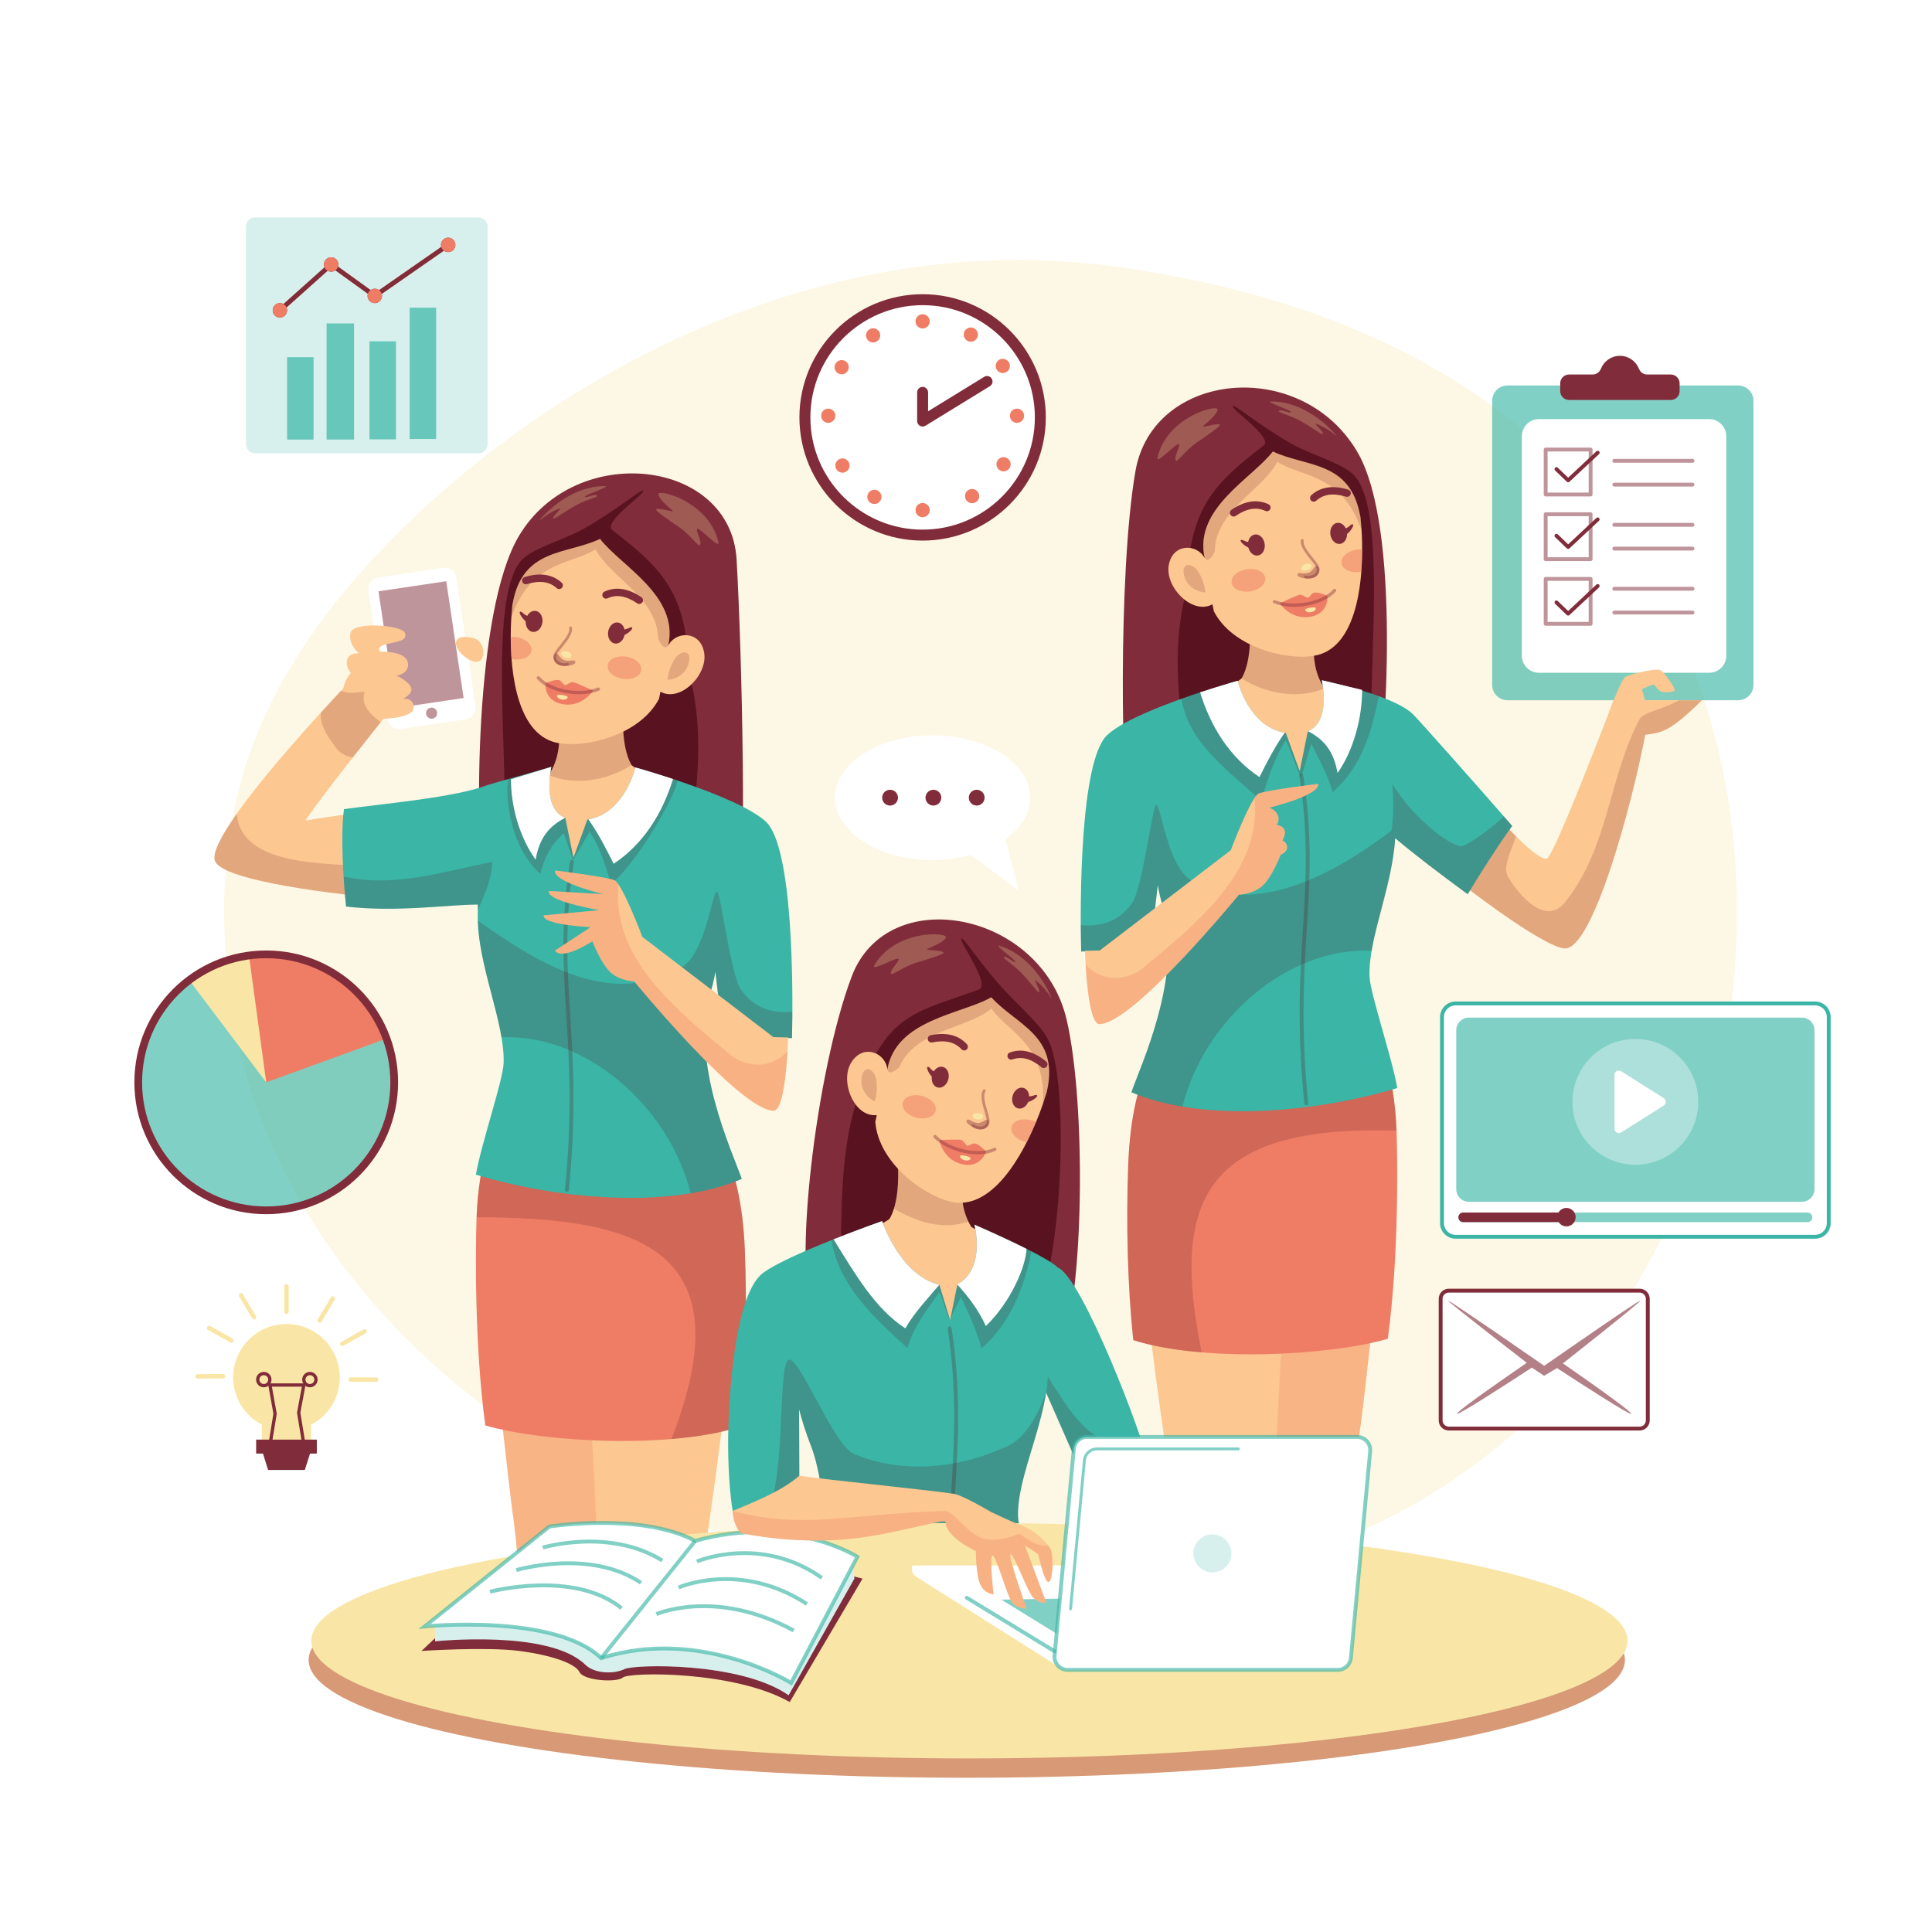 <?xml version="1.0" encoding="utf-8"?>
<!-- Generator: Adobe Illustrator 27.5.0, SVG Export Plug-In . SVG Version: 6.00 Build 0)  -->
<svg version="1.1" xmlns="http://www.w3.org/2000/svg" xmlns:xlink="http://www.w3.org/1999/xlink" x="0px" y="0px"
	 viewBox="0 0 500 500" style="enable-background:new 0 0 500 500;" xml:space="preserve">
<g id="BACKGROUND">
	<rect x="0" y="0" style="fill:#FFFFFF;" width="500" height="500"/>
</g>
<g id="OBJECTS">
	<g style="opacity:0.3;">
		<path style="fill:#F9E6A7;" d="M289.387,69.098c-77.935-10.924-147.371,29.605-187.082,69.523
			c-41.467,41.683-50.36,80.363-40.812,131.2c22.279,97.764,144.815,160.334,257.803,136.87s151.844-148.453,119-233.118
			C416.141,116.462,367.323,80.022,289.387,69.098z"/>
	</g>
	<g>
		<circle style="fill:#FFFFFF;" cx="238.773" cy="108.023" r="30.465"/>
		<g>
			<path style="fill:#812C3A;" d="M238.773,139.905c-17.58,0-31.883-14.302-31.883-31.882c0-17.58,14.302-31.883,31.883-31.883
				c17.58,0,31.882,14.302,31.882,31.883C270.655,125.603,256.352,139.905,238.773,139.905z M238.773,78.975
				c-16.017,0-29.048,13.031-29.048,29.048s13.031,29.048,29.048,29.048s29.048-13.031,29.048-29.048S254.79,78.975,238.773,78.975z
				"/>
		</g>
		<circle style="fill:#EF7D65;" cx="238.773" cy="83.168" r="1.841"/>
		<circle style="fill:#EF7D65;" cx="238.773" cy="132.017" r="1.841"/>
		<circle style="fill:#EF7D65;" cx="263.197" cy="107.593" r="1.841"/>
		<circle style="fill:#EF7D65;" cx="214.348" cy="107.593" r="1.841"/>
		<circle style="fill:#EF7D65;" cx="259.517" cy="94.7" r="1.841"/>
		<circle style="fill:#EF7D65;" cx="218.028" cy="120.486" r="1.841"/>
		<circle style="fill:#EF7D65;" cx="251.248" cy="86.595" r="1.841"/>
		<circle style="fill:#EF7D65;" cx="226.297" cy="128.591" r="1.841"/>
		<circle style="fill:#EF7D65;" cx="251.58" cy="128.39" r="1.841"/>
		<circle style="fill:#EF7D65;" cx="225.965" cy="86.796" r="1.841"/>
		<circle style="fill:#EF7D65;" cx="259.719" cy="120.154" r="1.841"/>
		<circle style="fill:#EF7D65;" cx="217.826" cy="95.031" r="1.841"/>
		<g>
			<path style="fill:#812C3A;" d="M238.773,110.385c-0.238,0-0.477-0.06-0.692-0.181c-0.448-0.25-0.725-0.723-0.725-1.236v-7.43
				c0-0.782,0.634-1.417,1.417-1.417s1.417,0.635,1.417,1.417v4.897l14.519-8.911c0.667-0.41,1.54-0.201,1.949,0.467
				c0.41,0.667,0.201,1.539-0.466,1.949l-16.677,10.236C239.287,110.315,239.03,110.385,238.773,110.385z"/>
		</g>
	</g>
	<g>
		<path style="fill:#FFFFFF;stroke:#812C3A;stroke-miterlimit:10;" d="M424.336,369.713h-49.389c-1.165,0-2.109-0.944-2.109-2.109
			v-31.476c0-1.165,0.944-2.109,2.109-2.109h49.389c1.165,0,2.109,0.944,2.109,2.109v31.476
			C426.444,368.769,425.5,369.713,424.336,369.713z"/>
		<path style="opacity:0.6;fill:#812C3A;" d="M424.499,336.616c-0.229-0.297-24.858,16.852-24.858,16.852
			s-24.68-17.103-24.858-16.852c-0.178,0.251,20.34,16.079,20.34,16.079s-18.397,12.596-18.024,13.172
			c0.285,0.439,13.217-7.929,19.345-11.93l3.158,2.119l3.346-1.996c6.183,4.037,18.804,12.201,19.158,11.807
			c0.469-0.523-17.624-13.023-17.624-13.023S424.728,336.912,424.499,336.616z"/>
	</g>
	<g>
		<path style="fill:#F9E6A7;" d="M87.954,356.462c0-7.628-6.184-13.812-13.812-13.812c-7.628,0-13.812,6.184-13.812,13.812
			c0,5.326,3.02,9.941,7.436,12.245v5.53h12.752v-5.53C84.934,366.403,87.954,361.789,87.954,356.462z"/>
		<polygon style="fill:#812C3A;" points="81.994,372.577 66.289,372.577 66.289,376.186 68.055,376.186 69.393,380.429 
			78.89,380.429 80.228,376.186 81.994,376.186 		"/>
		<g>
			<g>
				<polygon style="fill:#812C3A;" points="70.278,374.083 69.436,373.945 70.757,365.873 69.346,358.017 79.146,358.017 
					77.732,365.609 79.053,373.678 78.211,373.816 76.866,365.6 78.118,358.87 70.367,358.87 71.623,365.867 				"/>
			</g>
			<g>
				<path style="fill:#812C3A;" d="M68.27,359.037c-1.1,0-1.996-0.896-1.996-1.997c0-1.101,0.895-1.997,1.996-1.997
					c1.101,0,1.997,0.896,1.997,1.997C70.266,358.141,69.371,359.037,68.27,359.037z M68.27,355.898
					c-0.63,0-1.143,0.513-1.143,1.143c0,0.63,0.513,1.143,1.143,1.143c0.631,0,1.144-0.513,1.144-1.143
					C69.413,356.41,68.9,355.898,68.27,355.898z"/>
			</g>
			<g>
				<path style="fill:#812C3A;" d="M80.202,359.037c-1.101,0-1.997-0.896-1.997-1.997c0-1.101,0.895-1.997,1.997-1.997
					s1.997,0.896,1.997,1.997C82.199,358.141,81.303,359.037,80.202,359.037z M80.202,355.898c-0.631,0-1.144,0.513-1.144,1.143
					c0,0.63,0.513,1.143,1.144,1.143s1.144-0.513,1.144-1.143C81.346,356.41,80.833,355.898,80.202,355.898z"/>
			</g>
		</g>
		<g>
			<path style="fill:#F9E6A7;" d="M74.141,340.076c-0.318,0-0.576-0.258-0.576-0.576v-6.605c0-0.318,0.258-0.576,0.576-0.576
				s0.576,0.258,0.576,0.576v6.605C74.717,339.819,74.459,340.076,74.141,340.076z"/>
		</g>
		<g>
			<path style="fill:#F9E6A7;" d="M82.736,342.321c-0.1,0-0.202-0.026-0.294-0.081c-0.273-0.163-0.362-0.517-0.199-0.789
				l3.385-5.671c0.163-0.273,0.516-0.365,0.789-0.199c0.273,0.163,0.362,0.517,0.199,0.789l-3.385,5.671
				C83.123,342.22,82.932,342.321,82.736,342.321z"/>
		</g>
		<g>
			<path style="fill:#F9E6A7;" d="M88.581,348.355c-0.202,0-0.398-0.106-0.504-0.295c-0.155-0.277-0.055-0.628,0.222-0.783
				l5.764-3.223c0.278-0.157,0.628-0.056,0.784,0.222c0.155,0.277,0.055,0.628-0.222,0.783l-5.764,3.223
				C88.772,348.331,88.676,348.355,88.581,348.355z"/>
		</g>
		<g>
			<path style="fill:#F9E6A7;" d="M97.356,357.636c-0.001,0-0.002,0-0.003,0l-6.604-0.036c-0.318-0.002-0.574-0.261-0.572-0.579
				c0.002-0.317,0.259-0.572,0.576-0.572c0.001,0,0.002,0,0.003,0l6.604,0.036c0.318,0.002,0.574,0.261,0.572,0.579
				C97.93,357.38,97.673,357.636,97.356,357.636z"/>
		</g>
		<g>
			<path style="fill:#F9E6A7;" d="M65.743,341.461c-0.196,0-0.387-0.1-0.495-0.281l-3.385-5.671
				c-0.163-0.273-0.074-0.626,0.199-0.789c0.272-0.163,0.626-0.073,0.789,0.199l3.385,5.671c0.163,0.273,0.074,0.626-0.199,0.789
				C65.945,341.435,65.843,341.461,65.743,341.461z"/>
		</g>
		<g>
			<path style="fill:#F9E6A7;" d="M59.898,347.495c-0.095,0-0.191-0.023-0.28-0.073l-5.764-3.222
				c-0.277-0.155-0.377-0.506-0.222-0.783c0.156-0.277,0.506-0.378,0.784-0.222l5.764,3.222c0.277,0.155,0.377,0.506,0.222,0.783
				C60.296,347.389,60.1,347.495,59.898,347.495z"/>
		</g>
		<g>
			<path style="fill:#F9E6A7;" d="M51.124,356.777c-0.317,0-0.574-0.256-0.576-0.572c-0.002-0.318,0.255-0.577,0.572-0.579
				l6.604-0.036c0.002,0,0.003,0,0.003,0c0.317,0,0.574,0.256,0.576,0.572c0.002,0.318-0.255,0.577-0.572,0.579l-6.604,0.036
				C51.125,356.777,51.124,356.777,51.124,356.777z"/>
		</g>
	</g>
	<g>
		<path style="fill:#FFFFFF;stroke:#3AB5A6;stroke-miterlimit:10;" d="M469.745,320.07H376.72c-1.95,0-3.531-1.581-3.531-3.531
			v-53.317c0-1.95,1.581-3.531,3.531-3.531h93.025c1.95,0,3.531,1.581,3.531,3.531v53.317
			C473.276,318.489,471.696,320.07,469.745,320.07z"/>
		<path style="opacity:0.64;fill:#3AB5A6;" d="M466.319,311.02h-86.173c-1.806,0-3.271-1.464-3.271-3.271v-41.119
			c0-1.806,1.464-3.271,3.271-3.271h86.173c1.806,0,3.271,1.464,3.271,3.271v41.119C469.59,309.556,468.126,311.02,466.319,311.02z"
			/>
		<g>
			<path style="opacity:0.64;fill:#3AB5A6;" d="M467.787,316.286h-89.109c-0.685,0-1.241-0.555-1.241-1.241s0.555-1.241,1.241-1.241
				h89.109c0.685,0,1.241,0.555,1.241,1.241S468.473,316.286,467.787,316.286z"/>
		</g>
		<g>
			<path style="fill:#812C3A;" d="M378.678,313.805c-0.685,0-1.241,0.555-1.241,1.241s0.555,1.241,1.241,1.241h26.524
				c-0.127-0.838-0.219-1.671-0.234-2.481H378.678z"/>
		</g>
		<circle style="opacity:0.35;fill:#FFFFFF;" cx="423.233" cy="285.154" r="16.275"/>
		<path style="fill:#FFFFFF;" d="M417.826,278.197v13.916c0,0.891,0.983,1.433,1.736,0.956l11.008-6.958
			c0.703-0.444,0.703-1.469,0-1.913l-11.008-6.958C418.808,276.764,417.826,277.305,417.826,278.197z"/>
		<circle style="fill:#812C3A;" cx="405.388" cy="315.001" r="2.39"/>
	</g>
	<g>
		<path style="fill:#FFFFFF;" d="M260.196,217.167c3.967-2.85,6.381-6.603,6.381-10.717c0-8.909-11.296-16.13-25.231-16.13
			s-25.231,7.222-25.231,16.13s11.296,16.13,25.231,16.13c3.537,0,6.902-0.467,9.958-1.307c5.241,3.765,12.397,9.359,12.397,9.359
			L260.196,217.167z"/>
		<g>
			<circle style="fill:#812C3A;" cx="230.348" cy="206.434" r="2.046"/>
		</g>
		<g>
			<circle style="fill:#812C3A;" cx="241.56" cy="206.434" r="2.046"/>
		</g>
		<g>
			<circle style="fill:#812C3A;" cx="252.772" cy="206.434" r="2.046"/>
		</g>
	</g>
	<g>
		<g>
			<path style="opacity:0.2;fill:#3AB5A6;" d="M123.857,117.308H65.985c-1.281,0-2.32-1.039-2.32-2.32V58.603
				c0-1.281,1.039-2.32,2.32-2.32h57.872c1.281,0,2.32,1.039,2.32,2.32v56.384C126.177,116.269,125.138,117.308,123.857,117.308z"/>
			<rect x="74.296" y="92.435" style="opacity:0.7;fill:#3AB5A6;" width="6.857" height="21.32"/>
			<rect x="95.617" y="88.328" style="opacity:0.7;fill:#3AB5A6;" width="6.857" height="25.378"/>
			<rect x="106.014" y="79.627" style="opacity:0.7;fill:#3AB5A6;" width="6.857" height="33.988"/>
			<rect x="84.52" y="83.707" style="opacity:0.7;fill:#3AB5A6;" width="7.107" height="30.048"/>
			<g>
				<g>
					<polygon style="fill:#F9E6A7;" points="72.848,80.765 72.032,79.853 85.664,67.665 97.001,75.834 115.636,62.875 
						116.334,63.88 96.988,77.333 85.747,69.233 					"/>
				</g>
				<circle style="fill:#812C3A;" cx="72.44" cy="80.309" r="1.866"/>
				<circle style="fill:#812C3A;" cx="85.705" cy="68.449" r="1.866"/>
				<circle style="fill:#812C3A;" cx="96.995" cy="76.583" r="1.866"/>
				<circle style="fill:#812C3A;" cx="115.985" cy="63.377" r="1.866"/>
			</g>
		</g>
		<g>
			<g>
				<polygon style="fill:#812C3A;" points="72.848,80.765 72.032,79.853 85.664,67.665 97.001,75.834 115.636,62.875 116.334,63.88 
					96.988,77.333 85.747,69.233 				"/>
			</g>
			<circle style="fill:#EF7D65;" cx="72.44" cy="80.309" r="1.866"/>
			<circle style="fill:#EF7D65;" cx="85.705" cy="68.449" r="1.866"/>
			<circle style="fill:#EF7D65;" cx="96.995" cy="76.583" r="1.866"/>
			<circle style="fill:#EF7D65;" cx="115.985" cy="63.377" r="1.866"/>
		</g>
	</g>
	<g>
		<circle style="opacity:0.64;fill:#3AB5A6;" cx="68.899" cy="280.108" r="33.125"/>
		<path style="fill:#F9E6A7;" d="M75.313,247.609c-2.076-0.407-4.219-0.626-6.414-0.626c-7.484,0-14.386,2.484-19.932,6.669
			l19.932,26.456L75.313,247.609z"/>
		<path style="fill:#EF7D65;" d="M100.032,268.772c-4.63-12.711-16.821-21.789-31.133-21.789c-1.517,0-3.007,0.111-4.47,0.309
			l4.47,32.817L100.032,268.772z"/>
		<circle style="fill:none;stroke:#812C3A;stroke-width:2;stroke-miterlimit:10;" cx="68.899" cy="280.108" r="33.125"/>
	</g>
	<g>
		<g>
			<path style="opacity:0.64;fill:#3AB5A6;" d="M449.837,181.223h-59.706c-2.189,0-3.963-1.774-3.963-3.963v-73.531
				c0-2.189,1.774-3.963,3.963-3.963h59.706c2.189,0,3.963,1.774,3.963,3.963v73.531C453.8,179.449,452.026,181.223,449.837,181.223
				z"/>
			<path style="fill:#FFFFFF;" d="M442.339,174.111h-44.067c-2.44,0-4.418-1.978-4.418-4.418v-56.802
				c0-2.44,1.978-4.418,4.418-4.418h44.067c2.44,0,4.418,1.978,4.418,4.418v56.802C446.757,172.134,444.779,174.111,442.339,174.111
				z"/>
			<path style="fill:#812C3A;" d="M426.289,96.925c-0.952,0-1.78-0.6-2.132-1.485c-0.78-1.963-2.682-3.353-4.924-3.353
				s-4.144,1.39-4.924,3.353c-0.351,0.884-1.18,1.485-2.132,1.485h-6.111c-1.261,0-2.283,1.022-2.283,2.283v2.02
				c0,1.261,1.022,2.283,2.283,2.283H432.4c1.261,0,2.283-1.022,2.283-2.283v-2.02c0-1.261-1.022-2.283-2.283-2.283H426.289z"/>
			
				<rect x="400.018" y="116.342" style="opacity:0.5;fill:none;stroke:#812C3A;stroke-linecap:round;stroke-linejoin:round;stroke-miterlimit:10;" width="11.631" height="11.631"/>
			
				<rect x="400.018" y="133.081" style="opacity:0.5;fill:none;stroke:#812C3A;stroke-linecap:round;stroke-linejoin:round;stroke-miterlimit:10;" width="11.631" height="11.631"/>
			
				<rect x="400.018" y="149.82" style="opacity:0.5;fill:none;stroke:#812C3A;stroke-linecap:round;stroke-linejoin:round;stroke-miterlimit:10;" width="11.631" height="11.631"/>
			<g>
				
					<line style="opacity:0.5;fill:none;stroke:#812C3A;stroke-linecap:round;stroke-linejoin:round;stroke-miterlimit:10;" x1="417.779" y1="119.264" x2="438.02" y2="119.264"/>
				
					<line style="opacity:0.5;fill:none;stroke:#812C3A;stroke-linecap:round;stroke-linejoin:round;stroke-miterlimit:10;" x1="417.779" y1="125.424" x2="438.02" y2="125.424"/>
			</g>
			<g>
				
					<line style="opacity:0.5;fill:none;stroke:#812C3A;stroke-linecap:round;stroke-linejoin:round;stroke-miterlimit:10;" x1="417.779" y1="135.816" x2="438.02" y2="135.816"/>
				
					<line style="opacity:0.5;fill:none;stroke:#812C3A;stroke-linecap:round;stroke-linejoin:round;stroke-miterlimit:10;" x1="417.779" y1="141.976" x2="438.02" y2="141.976"/>
			</g>
			<g>
				
					<line style="opacity:0.5;fill:none;stroke:#812C3A;stroke-linecap:round;stroke-linejoin:round;stroke-miterlimit:10;" x1="417.779" y1="152.369" x2="438.02" y2="152.369"/>
				
					<line style="opacity:0.5;fill:none;stroke:#812C3A;stroke-linecap:round;stroke-linejoin:round;stroke-miterlimit:10;" x1="417.779" y1="158.529" x2="438.02" y2="158.529"/>
			</g>
			<g>
				<path style="fill:#812C3A;" d="M405.833,124.804c-0.124,0-0.249-0.046-0.344-0.138l-3.031-2.914
					c-0.198-0.19-0.203-0.504-0.014-0.702c0.19-0.197,0.503-0.204,0.702-0.014l2.691,2.588l7.311-6.832
					c0.201-0.187,0.514-0.177,0.701,0.024c0.188,0.2,0.177,0.515-0.023,0.702l-7.654,7.152
					C406.076,124.76,405.955,124.804,405.833,124.804z"/>
			</g>
			<g>
				<path style="fill:#812C3A;" d="M405.833,142.058c-0.124,0-0.249-0.046-0.344-0.138l-3.031-2.914
					c-0.198-0.19-0.203-0.504-0.014-0.702c0.19-0.199,0.503-0.205,0.702-0.014l2.691,2.588l7.311-6.831
					c0.201-0.187,0.514-0.177,0.701,0.023c0.188,0.201,0.177,0.514-0.023,0.701l-7.654,7.153
					C406.077,142.014,405.955,142.058,405.833,142.058z"/>
			</g>
			<g>
				<path style="fill:#812C3A;" d="M405.833,159.31c-0.124,0-0.248-0.046-0.344-0.138l-3.031-2.914
					c-0.198-0.19-0.203-0.504-0.014-0.702c0.19-0.198,0.503-0.205,0.702-0.014l2.691,2.587l7.311-6.831
					c0.201-0.187,0.514-0.178,0.701,0.023c0.188,0.201,0.177,0.514-0.023,0.701l-7.654,7.153
					C406.076,159.266,405.955,159.31,405.833,159.31z"/>
			</g>
		</g>
		<path style="fill:#FCC790;" d="M416.913,182.997c0,0,2.69-7.191,3.782-7.846c1.092-0.655,7.785-2.286,8.949-1.731
			c1.165,0.555,3.712,4.44,3.785,5.095s-2.475,0.801-3.421,0.509c-0.946-0.291-1.674-1.82-2.038-1.82s-2.875,0.946-3.002,1.237
			c-0.127,0.291,3.803,8.443-4.567,10.99C420.401,189.432,417.356,188.262,416.913,182.997z"/>
		<path style="fill:#FCC790;" d="M417.59,181.223c0,0-15.328,40.364-17.243,40.957c-1.776,0.55-7.852-4.899-15.171-13.758
			c-3.348,5.95-7.366,11.549-10.525,17.517c9.627,7.643,25.543,19.184,30.248,19.512c7.261,0.507,17.418-36.993,20.889-55.293
			c4.028-0.576,5.956-0.328,14.663-8.935H417.59z"/>
		<path style="opacity:0.2;fill:#812C3A;" d="M434.515,181.223c-3.695,2.245-8.899,2.947-10.155,4.832c-8,15-8,33-19,47
			c-5,7-12-1-15-6c-1.562-2.342,0.532-6.514,2.002-10.61c-2.149-2.17-4.586-4.876-7.186-8.022
			c-3.348,5.95-7.366,11.549-10.525,17.517c9.627,7.643,25.543,19.184,30.248,19.512c7.261,0.507,17.418-36.993,20.889-55.293
			c4.028-0.576,5.956-0.328,14.663-8.935H434.515z"/>
		<g>
			<g>
				<path style="fill:#812C3A;" d="M356.39,206.576c2.045-13.145,6.471-70.137-5.197-89.767
					c-14.616-24.589-52.863-20.748-57.34,5.119c-4.638,26.793-3.584,85.297-1.474,89.914
					C294.489,216.458,353.369,225.994,356.39,206.576z"/>
				<path style="fill:#591320;" d="M342.194,202.267c-14.022,5.453-25.616-1.231-35.729-10.125
					c-1.721-13.015-3.002-26.445,0.729-39.875c0.43-20.537,6.725-26.893,19.725-36.893c3-2-9.016-9.874-7.842-10.326
					c0.691-0.266,7.005,5.201,15.206,9.806c5.74,3.223,13.454,5.05,16.336,8.344c7.506,8.463,4.286,42.201,4.286,61.201
					c0.292,2.922,0.516,4.393,1.226,5.229C352.491,195.157,348.042,199.761,342.194,202.267z"/>
				<path style="opacity:0.25;fill:#F9E6A7;" d="M345.734,112.757c1.1,0.983-6.435-8.86-16.674-8.86
					c-2.121,0,5.455,2.346,5.039,2.762s-2.601-0.926-3.164-0.26c-0.278,0.329,2.346,0.865,5.142,2.296
					c2.866,1.466,5.915,3.822,6.21,3.653c0.583-0.333-2.533-2.997-1.68-2.679C342.561,110.396,344.394,111.56,345.734,112.757z"/>
				<path style="opacity:0.25;fill:#F9E6A7;" d="M315.109,106.09c0.549-1.74-13.097,1.637-15.549,12.327
					c-0.474,2.067,5.056-4.032,5.504-3.439s-1.443,3.393-0.693,4.245c0.37,0.421,2.562-2.831,5.473-4.789
					c2.984-2.007,5.986-4.108,5.845-4.468c-0.277-0.711-5.019,0.956-4.297,0.302C313.042,108.771,314.641,107.571,315.109,106.09z"
					/>
			</g>
			<path style="fill:#FCC790;" d="M349.774,390.825c1.105-11.263,1.952-19.514,2.184-20.816c0.803-4.507,7.325-63.175,7.684-78.889
				c0.359-15.714-3.198-23.991-3.198-23.991s-20.086,6.5-52.382,1.611c0,0-8.906,5.238-9.624,30.73
				c-0.718,25.492,8.376,82.669,8.376,82.669s-0.729,4.784-1.372,11.958C317.68,395.847,334.105,394.719,349.774,390.825z"/>
			<path style="opacity:0.25;fill:#EF7D65;" d="M351.958,370.009c0.747-4.192,6.443-55.253,7.522-75.003
				c-10.406,2.592-22.5,6.475-25.411,15.933c-2.105,28.013-3.444,54.722-4.557,83.336c6.842-0.647,13.62-1.8,20.262-3.451
				C350.879,379.562,351.726,371.311,351.958,370.009z"/>
			<path style="fill:#FCC790;" d="M340.995,160.912c0,0-3.006,9.594,1.406,16.64c0.572,0.913,5.285,1.897,5.646,2.927
				c3.144,8.971-5.618,21.474-12.247,21.344c-6.674-0.131-27.323-16.044-19.798-23.266c0.812-0.779,4.873-2.157,5.434-3.169
				c2.77-4.992,2.016-13.896,2.016-13.896L340.995,160.912z"/>
			<path style="opacity:0.2;fill:#812C3A;" d="M342.402,177.552c-4.413-7.046-1.406-16.64-1.406-16.64l-17.543,0.579
				c0,0,0.754,8.904-2.016,13.896c-0.033,0.059-0.08,0.12-0.136,0.182c6.588,4.143,14.855,5.443,21.756,2.477
				C342.741,177.879,342.503,177.714,342.402,177.552z"/>
			<path style="fill:#EF7D65;" d="M359.165,346.483c2.839-20.971,2.536-45.447,2.275-53.601
				c-0.514-16.028-5.323-26.117-5.323-26.117s-22.211,6.5-54.507,1.611c0,0-8.637,7.372-9.624,32.855
				c-0.571,14.739-0.201,31.695,1.312,45.596C310.848,352.472,343.446,351.004,359.165,346.483z"/>
			<path style="opacity:0.2;fill:#591320;" d="M361.429,292.613c-0.559-15.87-5.312-25.848-5.312-25.848s-22.211,6.5-54.507,1.611
				c0,0-8.637,7.372-9.624,32.855c-0.571,14.739-0.201,31.695,1.312,45.596c4.942,1.589,11.077,2.615,17.692,3.167
				C303.124,311.284,310.976,291.013,361.429,292.613z"/>
			<g>
				<path style="fill:#3AB5A6;" d="M379.838,231.424c3.15-5.217,7.937-12.792,11.53-17.671
					c-9.934-11.423-23.88-27.063-25.596-28.816c-4.958-5.063-23.695-8.898-23.695-8.898s2.508,10.85-3.609,13.206l-2.104,10.316
					l-3.607-9.873c-9.672-1.464-12.441-13.502-12.441-13.502s-26.62,7.401-33.748,14.024s-7.087,43.932-6.765,56.033l17.908-0.467
					l1.914-16.722c0.305,1.755,0.726,3.601,1.304,5.544c5.29,17.781-5.673,41.025-8.13,48.073
					c19.155,8.178,48.697,4.986,68.805-1.095c-1.265-7.648-7.008-24.374-7.167-28.852c-0.352-9.953,5.955-23.556,6.626-35.803
					C365.585,220.763,372.641,226.166,379.838,231.424z"/>
				<path style="opacity:0.2;fill:#591320;" d="M391.367,213.754c-0.693-0.797-1.405-1.617-2.129-2.45
					c-3.343,3.101-9.032,7.282-10.946,7.697c-1.915,0.415-11.919-6.121-17.944-16.138c0.429,4.887,0.256,8.977-0.227,12.133
					c-15.082,11.369-35.483,22.519-51.824,12.863c-6.216-3.705-7.813-19.566-9.113-19.566c-0.854,0-3.514,21.759-6.251,25.524
					c-2.737,3.765-6.877,6.281-13.233,5.581c0.013,2.71,0.054,5.059,0.101,6.848l17.908-0.467l1.914-16.722
					c0.305,1.755,0.726,3.601,1.304,5.544c5.29,17.781-5.673,41.025-8.13,48.073c2.594,1.325,10.008,3.297,13.216,3.718
					c5.642-22.583,27.211-41.373,48.973-40.364c1.247-7.412,5.287-17.853,6.113-29.074c4.527,3.839,11.564,9.227,18.74,14.47
					C382.988,226.208,387.775,218.633,391.367,213.754z"/>
				<g style="opacity:0.25;">
					<path style="fill:#591320;" d="M338.061,286.042c0.016,0,0.032-0.001,0.048-0.002c0.275-0.025,0.476-0.257,0.45-0.519
						c-1.964-19.479-1.11-33.138-0.356-45.19c0.776-12.407,1.509-24.126-0.957-39.804c-0.041-0.259-0.293-0.434-0.569-0.4
						c-0.273,0.039-0.461,0.281-0.42,0.541c2.45,15.58,1.721,27.25,0.948,39.607c-0.756,12.086-1.612,25.784,0.359,45.337
						C337.589,285.858,337.806,286.042,338.061,286.042z"/>
				</g>
				<path style="opacity:0.2;fill:#591320;" d="M344.875,205.012c-1-4-3.512-8.524-5.512-12.524c-0.45,1.465-1.65,5.632-2.65,8.632
					c-1.021-1.602-3.09-8.169-3.972-9.555c-2.401,3.659-4.679,9.648-6.322,15.65c-8.813-8.012-18.784-14.859-20.653-26.466
					c7.131-2.499,14.549-4.561,14.549-4.561s2.604,12.161,12.445,13.506l3.604,9.869l2.104-10.316
					c7.314-1.938,3.609-13.206,3.609-13.206s8.369,1.673,14.74,4.116C354.923,189.605,352.352,198.469,344.875,205.012z"/>
			</g>
			<path style="fill:#FFFFFF;" d="M325.951,201.12c1.914-3.828,3.835-7.655,6.525-11.483c-9.442-1.654-12.161-13.449-12.161-13.449
				s-4.211,1.172-9.726,2.997C313.336,188.135,318.27,195.999,325.951,201.12z"/>
			<path style="fill:#FFFFFF;" d="M346.142,200.057c4.167-5.834,6.383-14.356,6.383-21.513l-10.449-2.503
				c0,0,2.497,10.81-3.578,13.193C342.666,191.354,345.214,194.49,346.142,200.057z"/>
			<path style="fill:#FCC790;" d="M284.591,245.995l33.925-25.956c0,0,5.189-13.746,7.21-14.65
				c2.021-0.904,15.399-2.527,15.399-2.527c0.55,2.988-12.628,6.154-12.628,6.154s3.642,1.346,1.958,4.488
				c0,0,3.497,0.306,1.441,4.014c1.137,0.383,2.163,2.627-0.436,3.651c0,0-2.318,6.037-4.858,8.186
				c-2.54,2.149-5.957,2.173-5.957,2.173s-27.259,33.302-36.05,33.516c-3.348,0.081-3.786-18.987-3.786-18.987L284.591,245.995z"/>
			<path style="opacity:0.3;fill:#EF7D65;" d="M330.455,213.503c1.538-3.372-1.958-4.488-1.958-4.488s13.177-3.166,12.628-6.154
				c0,0-13.378,1.622-15.399,2.527c-0.294,0.131-0.656,0.54-1.058,1.132c2.025,18.884-14.84,32.443-29.495,44.511
				c-5.014,3.342-10.717,2.484-14.209-1.386c0.313,5.519,1.213,15.456,3.632,15.398c8.79-0.214,36.05-33.516,36.05-33.516
				s3.417-0.024,5.957-2.173c2.54-2.149,4.858-8.186,4.858-8.186c3.327-1.846,0.436-3.651,0.436-3.651
				S334.043,214.098,330.455,213.503z"/>
			<g>
				<g>
					<g>
						<path style="fill:#FCC790;" d="M314.138,158.195c-0.18-0.937-0.309-1.565-0.359-1.807
							c-5.079,2.865-12.294-4.319-11.311-10.092c0.983-5.773,7.352-5.646,9.304-1.835c-2.898-12.901,12.267-20.606,17.64-27.611
							c8.714,4.122,19.985,2.319,22.602,16.669c0.017,0.095,0.038,0.173,0.063,0.238c0.206,2.004,0.363,4.126,0.419,6.225
							c0.334,12.604-2.05,27.928-12.311,29.709C332.744,170.982,318.917,167.489,314.138,158.195z"/>
						<path style="opacity:0.2;fill:#812C3A;" d="M330.568,119.515c-3.605,7.161-16.057,12.612-16.181,23.128
							c-1.688,3.939-2.838,1.382-2.615,1.817c-2.898-12.901,12.267-20.606,17.64-27.611c8.714,4.122,19.985,2.319,22.602,16.669
							c0.017,0.095,0.038,0.173,0.063,0.238c0.113,1.103,0.206,2.242,0.281,3.393C347.158,122.333,336.69,123.538,330.568,119.515z"
							/>
					</g>
					<path style="opacity:0.2;fill:#812C3A;" d="M309.976,147.742c-1.301-1.819-3.573-2.25-3.69-0.038
						c0.168,4.047,3.652,5.568,5.685,5.595C311.693,151.342,311.129,149.474,309.976,147.742z"/>
					<g>
						<path style="fill:#EF7D65;" d="M343.546,154.231c0,0-2.37-1.117-3.479-0.842c-0.783,0.194-1.006,1.218-1.66,1.284
							c-0.377,0.038-1.331-0.871-2.046-0.756c-0.716,0.115-5.159,2.21-5.159,2.21s2.785,4.313,7.793,3.507
							C344.003,158.828,343.546,154.231,343.546,154.231z"/>
						<path style="opacity:0.5;fill:#EF7D65;" d="M327.424,149.544c0.235,1.587-1.514,3.161-3.907,3.515
							c-2.392,0.354-4.522-0.646-4.757-2.233c-0.235-1.587,1.514-3.161,3.907-3.515
							C325.059,146.957,327.189,147.957,327.424,149.544z"/>
						<path style="opacity:0.5;fill:#EF7D65;" d="M351.086,142.258c-2.392,0.354-4.142,1.928-3.907,3.515
							c0.235,1.587,2.365,2.587,4.757,2.233c0.125-0.019,0.241-0.054,0.362-0.079c0.148-1.905,0.214-3.824,0.215-5.71
							C352.056,142.183,351.58,142.185,351.086,142.258z"/>
						<g>
							<path style="opacity:0.4;fill:#812C3A;" d="M338.149,156.76c-2.925,0.512-6.048,0.352-8.477-0.65
								c-0.215-0.089-0.318-0.336-0.229-0.551c0.09-0.216,0.338-0.315,0.551-0.229c4.629,1.91,12.237,0.494,15.077-2.805
								c0.154-0.176,0.419-0.197,0.595-0.045c0.176,0.152,0.196,0.419,0.045,0.595C344.118,154.923,341.245,156.219,338.149,156.76z
								"/>
						</g>
						<g>
							<path style="fill:#812C3A;" d="M339.04,128.827c0.013-0.255,0.124-0.49,0.313-0.662c2.388-2.167,5.603-2.655,9.555-1.454
								c0.504,0.153,0.79,0.688,0.637,1.193c-0.106,0.349-0.395,0.603-0.754,0.665c-0.143,0.024-0.294,0.015-0.439-0.027
								c-3.308-1.005-5.832-0.665-7.714,1.039c-0.189,0.173-0.432,0.261-0.689,0.249c-0.256-0.012-0.492-0.123-0.663-0.313
								C339.115,129.327,339.027,129.082,339.04,128.827z"/>
							<path style="fill:#812C3A;" d="M328.269,130.488c-2.924-1.361-6.138-0.873-9.557,1.446c-0.436,0.296-0.55,0.892-0.254,1.328
								c0.122,0.179,0.303,0.313,0.51,0.376c0.279,0.086,0.577,0.042,0.819-0.122c2.859-1.941,5.371-2.365,7.672-1.299
								c0.232,0.11,0.49,0.123,0.731,0.036c0.242-0.087,0.435-0.264,0.543-0.497c0.108-0.232,0.119-0.491,0.032-0.731
								C328.676,130.787,328.5,130.595,328.269,130.488z"/>
						</g>
						
							<ellipse transform="matrix(0.947 -0.321 0.321 0.947 -29.222 116.316)" style="fill:#F9E6A7;" cx="338.125" cy="146.776" rx="1.394" ry="0.827"/>
						<g>
							<g>
								
									<ellipse transform="matrix(0.99 -0.14 0.14 0.99 -15.908 49.79)" style="fill:#812C3A;" cx="346.478" cy="138.134" rx="2.165" ry="2.746"/>
								
									<ellipse transform="matrix(0.99 -0.14 0.14 0.99 -16.537 46.842)" style="fill:#812C3A;" cx="325.178" cy="141.141" rx="2.165" ry="2.746"/>
								<path style="fill:#812C3A;" d="M348.018,136.834c1.165-0.291,1.612-1.359,2.1-1.127s-0.965,2.398-1.881,2.678
									C347.322,138.666,348.018,136.834,348.018,136.834z"/>
								<path style="fill:#812C3A;" d="M323.45,140.303c-1.2,0.043-1.925-0.86-2.33-0.501s1.592,2.037,2.549,2.053
									S323.45,140.303,323.45,140.303z"/>
							</g>
						</g>
						<g>
							<path style="opacity:0.4;fill:#812C3A;" d="M338.7,149.75c-0.326,0.004-0.657-0.038-0.981-0.128
								c-0.19-0.053-0.3-0.249-0.247-0.438c0.052-0.189,0.249-0.3,0.437-0.246c1.03,0.288,1.975-0.076,2.454-0.565
								c0.222-0.225,0.564-0.699,0.372-1.339c-0.152-0.504-0.814-1.327-1.515-2.198c-1.325-1.645-2.826-3.511-2.539-5.051
								c0.036-0.194,0.23-0.32,0.414-0.284c0.193,0.036,0.321,0.221,0.284,0.414c-0.228,1.219,1.226,3.025,2.394,4.475
								c0.778,0.967,1.451,1.802,1.642,2.44c0.217,0.723,0.019,1.466-0.545,2.041C340.322,149.429,339.529,149.739,338.7,149.75z"/>
							<path style="opacity:0.4;fill:#812C3A;" d="M341.171,146.741c-0.782-1.068-1.175,1.218-2.74,1.563
								c-1.566,0.345-2.457-0.41-2.628,0.373c-0.172,0.783,2.205,1.323,3.911,0.894S341.707,147.475,341.171,146.741z"/>
						</g>
						<path style="fill:#F9E6A7;" d="M337.785,157.832c0.074,0.45,0.75,0.714,1.51,0.589c0.76-0.125,1.316-0.592,1.241-1.042
							S337.711,157.381,337.785,157.832z"/>
					</g>
				</g>
			</g>
		</g>
	</g>
	<g>
		<g>
			<g>
				<g>
					<g>
						<path style="fill:#FFFFFF;" d="M120.524,186.156l-16.804,2.505c-1.641,0.245-3.169-0.887-3.414-2.528l-4.957-33.255
							c-0.245-1.641,0.887-3.169,2.528-3.414l16.804-2.505c1.641-0.245,3.169,0.887,3.414,2.528l4.957,33.256
							C123.297,184.383,122.165,185.912,120.524,186.156z"/>
						
							<rect x="100.183" y="151.52" transform="matrix(0.989 -0.147 0.147 0.989 -23.401 17.901)" style="opacity:0.5;fill:#812C3A;" width="17.734" height="30.561"/>
						<circle style="opacity:0.5;fill:#812C3A;" cx="111.698" cy="184.562" r="1.438"/>
					</g>
					<path style="fill:#FCC790;" d="M79.103,212.341c2.326-3.924,16.539-21.82,20.145-26.344c3.494-0.035,7.661-0.923,7.811-2.678
						c0.242-2.829-2.83-2.475-2.83-2.475s2.646-1.129,2.198-2.797c-0.448-1.668-3.803-3.192-3.803-3.192s3.333-0.435,2.951-3.222
						c-0.357-2.607-4.58-3.028-7.317-2.988c-1.293-3.036,7.936-1.417,6.516-4.883c-0.826-2.015-13.322-2.986-14.051,0
						c-0.729,2.986,2.169,5.319,2.169,5.319s-2.638-0.277-3.093,1.832c-0.296,1.375,0.599,2.896,1.018,3.261
						c0,0-1.446,1.441-1.975,3.978c-5.984,6.344-34.909,37.46-33.283,44.442c1.082,4.645,24.299,8.181,44.589,10.043
						c-0.268-7.819-0.615-15.643-0.805-23.379C89.727,210.803,81.155,211.948,79.103,212.341z"/>
					<path style="opacity:0.2;fill:#812C3A;" d="M87.36,194.055c1.173,1.173,2.519,1.735,3.935,2.006
						c2.904-3.709,5.618-7.131,7.239-9.167c-3.031-2.171-5.207-4.737-4.173-7.839c-1.711,0-4.151,0.726-6.074-0.314
						c-1.219,1.297-3.052,3.265-5.236,5.663C82.624,187.885,85.235,191.221,87.36,194.055z"/>
					<path style="opacity:0.2;fill:#812C3A;" d="M61.256,210.607c-3.77,5.341-6.201,9.822-5.697,11.985
						c1.082,4.645,24.299,8.181,44.589,10.043c-0.098-2.848-0.205-5.695-0.312-8.54C82.958,223.769,62.446,223.935,61.256,210.607z"
						/>
					<path style="fill:#FCC790;" d="M123.322,165.458c-1.029-0.557-4.941-1.361-5.313,0.707c-0.372,2.068,3.399,5.354,5.559,5.103
						C125.729,171.017,125.538,166.658,123.322,165.458z"/>
				</g>
			</g>
			<g>
				<path style="fill:#812C3A;" d="M125.097,228.481c-2.045-13.145-2.471-70.137,9.197-89.767
					c14.616-24.589,54.83-20.089,56.34,6.119c1.51,26.208,2.584,84.297,0.474,88.914
					C188.998,238.363,128.118,247.899,125.097,228.481z"/>
				<path style="fill:#591320;" d="M143.293,224.172c14.022,5.453,25.616-1.231,35.729-10.125
					c1.721-13.015,3.002-26.445-0.729-39.875c-0.43-20.537-6.725-26.893-19.725-36.893c-3-2,9.016-9.874,7.842-10.326
					c-0.691-0.266-7.005,5.201-15.206,9.806c-5.74,3.223-13.454,5.05-16.336,8.344c-7.506,8.463-4.286,42.201-4.286,61.201
					c-0.292,2.922-0.516,4.393-1.226,5.229C132.996,217.062,137.445,221.666,143.293,224.172z"/>
				<path style="opacity:0.25;fill:#F9E6A7;" d="M139.753,134.662c-1.1,0.983,6.435-8.86,16.674-8.86
					c2.121,0-5.455,2.346-5.039,2.762c0.416,0.416,2.601-0.926,3.164-0.26c0.278,0.329-2.346,0.865-5.142,2.296
					c-2.866,1.466-5.915,3.822-6.21,3.653c-0.583-0.333,2.533-2.997,1.68-2.679C142.926,132.301,141.093,133.464,139.753,134.662z"
					/>
				<path style="opacity:0.25;fill:#F9E6A7;" d="M170.378,127.995c-0.549-1.74,13.097,1.637,15.549,12.327
					c0.474,2.067-5.056-4.032-5.504-3.439c-0.448,0.594,1.443,3.393,0.693,4.245c-0.37,0.421-2.562-2.831-5.473-4.789
					c-2.984-2.007-5.986-4.108-5.845-4.468c0.277-0.711,5.019,0.956,4.297,0.302C172.445,130.676,170.846,129.476,170.378,127.995z"
					/>
			</g>
			<path style="fill:#FCC790;" d="M181.95,404.566c0,0,9.094-57.177,8.376-82.669c-0.718-25.492-9.624-30.73-9.624-30.73
				c-32.296,4.889-52.382-1.611-52.382-1.611s-3.556,8.277-3.198,23.991c0.359,15.714,6.881,74.382,7.684,78.889
				c0.247,1.388,1.194,10.681,2.408,23.108c16.015-0.386,31.948-0.824,47.883-1.398C182.521,408.314,181.95,404.566,181.95,404.566z
				"/>
			<path style="opacity:0.25;fill:#EF7D65;" d="M150.695,333.366c-2.91-9.459-15.005-13.341-25.411-15.933
				c1.079,19.75,6.775,70.811,7.522,75.003c0.247,1.388,1.194,10.681,2.408,23.108c6.669-0.161,13.326-0.333,19.971-0.517
				C154.086,387.045,152.759,360.83,150.695,333.366z"/>
			<path style="fill:#FCC790;" d="M143.769,183.338c0,0,3.006,9.594-1.406,16.64c-0.572,0.913-5.285,1.897-5.646,2.927
				c-3.144,8.971,5.618,21.474,12.247,21.344c6.674-0.131,27.323-16.044,19.798-23.266c-0.812-0.779-4.873-2.157-5.434-3.169
				c-2.77-4.992-2.016-13.896-2.016-13.896L143.769,183.338z"/>
			<path style="opacity:0.2;fill:#812C3A;" d="M142.363,199.978c4.413-7.046,1.406-16.64,1.406-16.64l17.543,0.579
				c0,0-0.754,8.904,2.016,13.896c0.033,0.059,0.08,0.12,0.136,0.182c-6.588,4.143-14.855,5.442-21.756,2.477
				C142.024,200.306,142.261,200.141,142.363,199.978z"/>
			<path style="fill:#EF7D65;" d="M125.599,368.909c-2.839-20.971-2.536-45.447-2.275-53.601
				c0.514-16.028,5.323-26.117,5.323-26.117s22.211,6.5,54.507,1.611c0,0,8.637,7.372,9.624,32.855
				c0.571,14.739,0.201,31.695-1.312,45.596C173.917,374.898,141.319,373.431,125.599,368.909z"/>
			<path style="opacity:0.2;fill:#591320;" d="M123.335,315.039c0.559-15.87,5.312-25.848,5.312-25.848s22.211,6.5,54.507,1.611
				c0,0,8.637,7.372,9.624,32.855c0.571,14.739,0.201,31.695-1.312,45.596c-4.942,1.589-11.077,2.615-17.692,3.167
				C192.779,323.658,165.895,315.001,123.335,315.039z"/>
			<g>
				<path style="fill:#3AB5A6;" d="M185.142,251.482l1.914,16.722l17.908,0.467c0.322-12.101,0.363-49.41-6.765-56.033
					s-33.748-14.024-33.748-14.024s-2.769,12.039-12.441,13.503l-3.607,9.873l-2.104-10.316c-6.116-2.357-3.609-13.206-3.609-13.206
					s-15.931,4.48-16.443,4.679c-8.328,3.238-27.054,4.845-37.227,6.256c-0.913,6.979-0.165,18.143,0.534,25.206
					c13.199,1.561,26.864-0.555,34.121-0.505c-0.011,0.845-0.02,1.699-0.026,2.573c-0.239,12.903,7.062,27.793,6.684,38.476
					c-0.159,4.478-5.902,21.204-7.167,28.852c20.107,6.081,49.65,9.272,68.805,1.095c-2.458-7.049-13.42-30.292-8.13-48.073
					C184.416,255.083,184.837,253.237,185.142,251.482z"/>
				<path style="opacity:0.2;fill:#591320;" d="M139.846,226.141c1-4,2.584-7.46,6.084-10.532c0.45,1.465,1.367,4.047,2.367,7.047
					c1.021-1.602,3.408-6.067,4.289-7.453c2.401,3.659,3.902,7.727,5.546,13.729c8.813-8.012,18.261-26.575,17.026-26.986
					c-5.688-1.894-10.707-3.333-10.707-3.333s-2.122,11.861-12.441,13.503l-3.607,9.873l-2.104-10.316
					c-6.174-2.253-3.609-13.206-3.609-13.206s-5.419,1.52-11.127,3.145C130.614,206.964,132.368,219.598,139.846,226.141z"/>
				<path style="opacity:0.2;fill:#591320;" d="M88.921,226.809c0.178,2.839,0.407,5.531,0.631,7.799
					c13.199,1.561,26.864-0.555,34.121-0.505c-0.006,0.49-0.01,0.993-0.015,1.491c1.719-4.116,3.702-8.13,3.702-12.539
					C114.228,225.681,101.862,229.84,88.921,226.809z"/>
				<g>
					<path style="opacity:0.2;fill:#591320;" d="M129.78,268.454c-1.554-9.236-5.84-20.214-6.107-30.189
						c16.356,11.623,34.69,22.717,52.795,12.018c6.216-3.705,7.813-19.567,9.113-19.567c0.854,0,3.514,21.759,6.251,25.524
						s6.877,6.28,13.233,5.581c-0.013,2.71-0.054,5.059-0.101,6.848l-17.908-0.467l-1.914-16.722
						c-0.305,1.755-0.726,3.601-1.304,5.544c-5.29,17.781,5.673,41.025,8.13,48.073c-2.594,1.325-10.008,3.297-13.216,3.718
						C173.11,286.235,151.542,267.445,129.78,268.454z"/>
					<g style="opacity:0.25;">
						<path style="fill:#591320;" d="M146.704,308.469c-0.016,0-0.032-0.001-0.048-0.002c-0.275-0.025-0.476-0.257-0.45-0.519
							c1.964-19.479,1.11-33.138,0.356-45.19c-0.776-12.407-1.509-24.126,0.957-39.804c0.041-0.259,0.293-0.434,0.569-0.4
							c0.273,0.039,0.461,0.281,0.42,0.541c-2.45,15.579-1.721,27.25-0.948,39.607c0.756,12.086,1.612,25.784-0.359,45.337
							C147.176,308.285,146.959,308.469,146.704,308.469z"/>
					</g>
				</g>
				<path style="fill:#FFFFFF;" d="M158.814,223.546c-1.914-3.828-3.835-7.655-6.525-11.483
					c9.442-1.654,12.161-13.449,12.161-13.449s4.211,1.172,9.726,2.997C171.428,210.562,166.494,218.426,158.814,223.546z"/>
				<path style="fill:#FFFFFF;" d="M138.622,222.483c-4.167-5.834-6.383-13.661-6.383-20.818l10.449-3.198
					c0,0-2.497,10.81,3.578,13.193C142.099,213.781,139.55,216.917,138.622,222.483z"/>
				<path style="fill:#FCC790;" d="M200.174,268.421l-33.925-25.956c0,0-5.189-13.746-7.21-14.65
					c-2.021-0.904-15.399-2.527-15.399-2.527c-0.55,2.988,12.628,6.154,12.628,6.154l-14.197-0.861
					c-0.663,2.251,8.787,4.151,13.03,4.975l-14.396,1.343c-0.338,2.48,12.164,3.045,12.164,3.045l-9.241,6.067
					c0,0,1.152,2.898,9.677-2.416c0,0,2.318,6.037,4.858,8.186c2.54,2.149,5.957,2.173,5.957,2.173s27.259,33.302,36.05,33.516
					c3.348,0.081,3.786-18.987,3.786-18.987L200.174,268.421z"/>
				<path style="opacity:0.3;fill:#EF7D65;" d="M140.704,236.899l14.396-1.343c-4.243-0.824-13.693-2.724-13.03-4.975l14.197,0.861
					c0,0-13.177-3.166-12.628-6.154c0,0,13.378,1.622,15.399,2.527c0.294,0.131,0.656,0.54,1.058,1.132
					c-2.025,18.884,14.84,32.443,29.495,44.511c5.014,3.342,10.717,2.484,14.209-1.386c-0.313,5.519-1.213,15.456-3.632,15.398
					c-8.79-0.214-36.05-33.516-36.05-33.516s-3.417-0.024-5.957-2.173c-2.54-2.149-4.858-8.186-4.858-8.186
					c-8.524,5.314-9.677,2.416-9.677,2.416l9.241-6.067C152.868,239.944,140.366,239.379,140.704,236.899z"/>
			</g>
			<g>
				<g>
					<path style="fill:#FCC790;" d="M170.565,180.816c0.18-0.937,0.309-1.565,0.359-1.807c5.079,2.865,12.294-4.319,11.311-10.092
						c-0.983-5.773-7.352-5.646-9.304-1.835c2.898-12.901-12.267-20.606-17.64-27.611c-8.714,4.122-19.985,2.319-22.602,16.669
						c-0.017,0.095-0.038,0.173-0.063,0.238c-0.206,2.004-0.363,4.126-0.419,6.225c-0.334,12.604,2.05,27.928,12.311,29.709
						C151.96,193.602,165.787,190.11,170.565,180.816z"/>
					<path style="opacity:0.2;fill:#812C3A;" d="M154.135,142.135c3.605,7.161,16.057,12.612,16.181,23.128
						c1.688,3.939,2.838,1.382,2.615,1.817c2.898-12.901-12.267-20.606-17.64-27.611c-8.714,4.122-19.985,2.319-22.602,16.669
						c-0.017,0.095-0.038,0.173-0.063,0.238c-0.113,1.103-0.206,2.242-0.281,3.393C137.545,144.954,148.014,146.158,154.135,142.135
						z"/>
				</g>
				<path style="opacity:0.2;fill:#812C3A;" d="M174.727,170.362c1.301-1.819,3.573-2.25,3.69-0.038
					c-0.168,4.047-3.652,5.568-5.685,5.595C173.01,173.963,173.574,172.095,174.727,170.362z"/>
				<g>
					<path style="fill:#EF7D65;" d="M141.158,176.852c0,0,2.37-1.117,3.479-0.842c0.783,0.194,1.006,1.218,1.66,1.284
						c0.377,0.038,1.331-0.871,2.046-0.756c0.716,0.115,5.159,2.21,5.159,2.21s-2.785,4.313-7.793,3.507
						C140.7,181.449,141.158,176.852,141.158,176.852z"/>
					<path style="opacity:0.5;fill:#EF7D65;" d="M157.28,172.165c-0.235,1.587,1.514,3.161,3.907,3.515
						c2.392,0.354,4.522-0.646,4.757-2.233c0.235-1.587-1.514-3.161-3.907-3.515C159.644,169.578,157.514,170.577,157.28,172.165z"
						/>
					<path style="opacity:0.5;fill:#EF7D65;" d="M133.618,164.879c2.392,0.354,4.142,1.928,3.907,3.515
						c-0.235,1.587-2.365,2.587-4.757,2.233c-0.125-0.019-0.241-0.054-0.362-0.079c-0.148-1.905-0.214-3.824-0.215-5.71
						C132.647,164.803,133.124,164.806,133.618,164.879z"/>
					<g>
						<path style="opacity:0.4;fill:#812C3A;" d="M146.554,179.381c2.925,0.512,6.048,0.352,8.477-0.65
							c0.215-0.089,0.318-0.336,0.229-0.551c-0.09-0.216-0.338-0.315-0.551-0.229c-4.629,1.909-12.237,0.494-15.077-2.805
							c-0.154-0.176-0.419-0.197-0.595-0.045c-0.176,0.152-0.196,0.419-0.045,0.595
							C140.585,177.544,143.459,178.839,146.554,179.381z"/>
					</g>
					<g>
						<path style="fill:#812C3A;" d="M145.663,151.447c-0.013-0.255-0.124-0.49-0.313-0.662c-2.388-2.167-5.603-2.655-9.555-1.454
							c-0.504,0.153-0.79,0.688-0.637,1.193c0.106,0.349,0.395,0.603,0.754,0.665c0.143,0.024,0.294,0.015,0.439-0.027
							c3.308-1.005,5.832-0.665,7.714,1.039c0.189,0.173,0.432,0.261,0.689,0.249c0.256-0.012,0.492-0.123,0.663-0.313
							C145.589,151.947,145.676,151.702,145.663,151.447z"/>
						<path style="fill:#812C3A;" d="M156.435,153.109c2.924-1.361,6.138-0.873,9.557,1.446c0.436,0.296,0.55,0.892,0.254,1.328
							c-0.122,0.179-0.303,0.313-0.51,0.376c-0.279,0.086-0.577,0.042-0.819-0.122c-2.859-1.941-5.371-2.365-7.672-1.299
							c-0.232,0.11-0.49,0.123-0.731,0.036c-0.242-0.087-0.435-0.264-0.543-0.497c-0.108-0.232-0.119-0.491-0.032-0.731
							C156.027,153.407,156.203,153.216,156.435,153.109z"/>
					</g>
					
						<ellipse transform="matrix(0.321 -0.947 0.947 0.321 -60.908 253.836)" style="fill:#F9E6A7;" cx="146.578" cy="169.397" rx="0.827" ry="1.394"/>
					<g>
						<g>
							
								<ellipse transform="matrix(0.14 -0.99 0.99 0.14 -40.272 275.151)" style="fill:#812C3A;" cx="138.226" cy="160.754" rx="2.746" ry="2.165"/>
							
								<ellipse transform="matrix(0.14 -0.99 0.99 0.14 -24.927 298.828)" style="fill:#812C3A;" cx="159.526" cy="163.761" rx="2.746" ry="2.165"/>
							<path style="fill:#812C3A;" d="M136.685,159.455c-1.165-0.291-1.612-1.359-2.1-1.127c-0.488,0.233,0.965,2.398,1.881,2.678
								C137.382,161.287,136.685,159.455,136.685,159.455z"/>
							<path style="fill:#812C3A;" d="M161.253,162.923c1.2,0.043,1.925-0.86,2.33-0.501c0.405,0.359-1.592,2.037-2.549,2.053
								C160.077,164.491,161.253,162.923,161.253,162.923z"/>
						</g>
					</g>
					<g>
						<path style="opacity:0.4;fill:#812C3A;" d="M146.004,172.371c0.326,0.004,0.657-0.038,0.981-0.128
							c0.189-0.053,0.3-0.249,0.247-0.438c-0.052-0.189-0.249-0.3-0.437-0.246c-1.03,0.288-1.975-0.076-2.454-0.565
							c-0.222-0.225-0.564-0.699-0.372-1.339c0.152-0.504,0.814-1.327,1.515-2.198c1.325-1.645,2.826-3.511,2.539-5.051
							c-0.036-0.194-0.23-0.32-0.414-0.284c-0.193,0.036-0.321,0.221-0.284,0.414c0.228,1.219-1.226,3.025-2.394,4.475
							c-0.778,0.967-1.451,1.802-1.642,2.44c-0.217,0.723-0.019,1.466,0.545,2.041C144.381,172.05,145.174,172.36,146.004,172.371z"
							/>
						<path style="opacity:0.4;fill:#812C3A;" d="M143.533,169.362c0.782-1.068,1.175,1.218,2.74,1.563
							c1.566,0.345,2.457-0.41,2.628,0.373c0.172,0.783-2.205,1.323-3.911,0.894S142.996,170.095,143.533,169.362z"/>
					</g>
					<path style="fill:#F9E6A7;" d="M146.919,180.452c-0.074,0.45-0.75,0.714-1.51,0.589s-1.316-0.592-1.241-1.042
						S146.993,180.002,146.919,180.452z"/>
				</g>
			</g>
		</g>
	</g>
	<g>
		<g>
			<g>
				<path style="fill:#812C3A;" d="M274.514,348.961c5.889-11.929,6.746-62.993,1.495-85.216
					c-6.578-27.838-46.293-35.593-55.585-11.041s-15.535,77.196-9.657,88.657C213.083,345.877,265.814,366.582,274.514,348.961z"/>
				<path style="fill:#591320;" d="M241.82,342.581c-15.011,1.002-17.532-3.058-24.516-14.573
					c0.89-13.628-0.481-31.126,5.622-46.403c6.563-19.465,14.955-19.856,30.353-25.502c3.461-1.009-5.644-13.122-4.388-13.201
					c0.739-0.047,5.125,7.06,11.57,13.911c4.511,4.794,9.323,8.849,11.086,12.855c4.626,10.323,3.759,48.11-1.934,66.238
					C269.017,338.782,248.151,341.942,241.82,342.581z"/>
				<path style="opacity:0.25;fill:#F9E6A7;" d="M272.015,258.244c0.755,1.267-3.485-10.381-13.254-13.449
					c-2.023-0.635,4.502,3.872,3.98,4.145s-2.204-1.662-2.94-1.195c-0.363,0.231,1.979,1.528,4.218,3.731
					c2.296,2.258,4.499,5.418,4.831,5.346c0.656-0.143-1.519-3.618-0.8-3.06C269.695,255.04,271.095,256.7,272.015,258.244z"/>
				<path style="opacity:0.25;fill:#F9E6A7;" d="M244.794,242.708c1.045-1.495-12.986-2.362-18.528,7.103
					c-1.072,1.83,6.032-2.332,6.281-1.632c0.249,0.701-2.394,2.805-1.933,3.843c0.227,0.512,3.292-1.934,6.657-2.929
					c3.448-1.021,6.941-2.126,6.915-2.512c-0.051-0.762-5.074-0.592-4.19-1C242.019,244.646,243.904,243.981,244.794,242.708z"/>
			</g>
			<g>
				<path style="fill:#3AB5A6;" d="M273.688,328.009c6.351,2.285,22.758,45.333,23.206,50.258s-13.635,10.638-13.635,10.638
					l-13.645-31.023L273.688,328.009z"/>
			</g>
			<g style="opacity:0.2;">
				<path style="fill:#591320;" d="M295.04,371.731c1.027,2.542,1.045,3.038,1.854,6.537c1.114,4.819-13.635,10.638-13.635,10.638
					l-13.645-31.023l0.453-3.325C276.774,364.841,283.213,377.695,295.04,371.731z"/>
			</g>
			<path style="fill:#FCC790;" d="M249.903,300.743c0,0-3.006,9.594,1.406,16.64c0.572,0.913,5.285,1.897,5.646,2.927
				c3.144,8.971-4.555,23.599-11.184,23.469c-6.674-0.131-28.386-18.169-20.861-25.392c0.812-0.779,4.873-2.157,5.434-3.169
				c2.77-4.992,2.016-13.896,2.016-13.896L249.903,300.743z"/>
			<path style="opacity:0.2;fill:#812C3A;" d="M231.343,312.8c1.558-5.003,1.017-11.478,1.017-11.478l17.543-0.579
				c0,0-2.664,8.521,0.723,15.4C244.087,318.388,237.43,316.362,231.343,312.8z"/>
			<path style="fill:#591320;" d="M271.048,447.497c0.192-4.588,0.294-8.525,0.364-11.596c0.359-15.714-7.323-29.305-7.323-29.305
				s-21.148,6.5-53.445,1.611c0,0-8.906,6.301-9.624,31.793c-0.067,2.371-0.043,5.002,0.045,7.799
				C223.976,451.381,247.947,451.282,271.048,447.497z"/>
			<path style="fill:#3AB5A6;" d="M212.34,383.843c-0.475-2.665-1.236-6.468-2.379-9.412c-1.451-3.736-2.459-6.946-3.152-9.694
				l0.063,18.159c0,0-10.569,7.372-16.958,9.177c-0.187-0.623-0.351-1.278-0.455-1.985c-0.927-6.277-1.17-15.482-0.943-20.986
				c0.346-12.396,2.291-34.77,9.01-39.709c6.719-4.939,30.761-13.374,30.761-13.374s4.608,13.998,14.813,16.494l2.791,9.143
				l1.901-9.303c7.426-4.031,4.382-15.418,4.382-15.418s18.961,8.214,21.515,11.074c2.554,2.861,0.702,4.811-2.473,26.072
				c0.239,12.903-8.125,27.793-7.746,38.476c0.159,4.478,7.878,29.042,9.143,36.69c-20.107,6.081-53.853,4.923-73.008-3.255
				c1.003-2.877,11.943-24.387,13.068-29.044C213.48,389.412,212.34,383.843,212.34,383.843z"/>
			<path style="opacity:0.2;fill:#591320;" d="M253.995,348.961c-1-4-3.372-9.395-5.372-13.395c-0.45,1.465-1.733,3.089-2.733,6.089
				c-1.021-1.602-1.928-5.885-2.809-7.272c-2.401,3.659-6.593,8.503-8.237,14.506c-8.813-8.012-17.792-16.332-19.661-27.94
				c6.949-2.772,13.102-4.931,13.102-4.931s4.608,13.998,14.813,16.494l2.791,9.143l1.901-9.303
				c7.426-4.031,4.382-15.418,4.382-15.418s8.377,3.629,14.745,6.903C265.025,333.286,261.472,342.418,253.995,348.961z"/>
			<path style="opacity:0.2;fill:#591320;" d="M212.672,396.949c0.808-7.536-0.332-13.106-0.332-13.106
				c-0.475-2.665-1.236-6.468-2.379-9.412c-1.451-3.736-2.459-6.946-3.152-9.694l0.063,18.159c0,0-3.071,2.141-6.902,4.398
				c3.136-11.062,1.47-35.428,4.342-35.428c2.872,0,11.495,22.145,16.623,24.365c12.482,5.403,27.377,3.635,38.377-1.365
				c5.206-1.487,9.302-7.954,11.473-14.873c-1.657,11.359-7.638,23.48-7.317,32.564c0.159,4.478,7.878,29.042,9.143,36.69
				c-0.143,0.043-0.294,0.083-0.439,0.125c-12.269-5.302-19.221-17.656-30.861-22.506c-18.2-7.28-27.291,7.799-36.316,21.122
				c-1.896-0.612-3.703-1.275-5.392-1.996C200.607,423.115,211.547,401.606,212.672,396.949z"/>
			<path style="fill:#FFFFFF;" d="M255.145,343.18c-2.019-4.508-5.144-8.28-7.378-10.712l0.024-0.115
				c7.426-4.031,4.382-15.418,4.382-15.418s7.34,3.18,13.501,6.272C265.415,328.009,261.549,336.961,255.145,343.18z"/>
			<path style="fill:#FFFFFF;" d="M215.73,320.733c6.722-2.667,12.556-4.714,12.556-4.714s4.603,13.98,14.795,16.489
				c-2.568,3.077-6.459,7.166-8.784,11.273C226.392,338.588,221.428,329.889,215.73,320.733z"/>
			<g style="opacity:0.25;">
				<path style="fill:#591320;" d="M247.08,433.59c0.016,0,0.032-0.001,0.048-0.002c0.275-0.026,0.476-0.271,0.45-0.546
					c-1.964-20.475-1.11-34.831-0.356-47.499c0.776-13.041,1.509-25.358-0.957-41.838c-0.041-0.272-0.293-0.457-0.569-0.42
					c-0.273,0.041-0.461,0.295-0.42,0.569c2.45,16.375,1.721,28.643,0.948,41.63c-0.756,12.703-1.612,27.102,0.359,47.653
					C246.608,433.397,246.826,433.59,247.08,433.59z"/>
			</g>
			<g>
				<g>
					<path style="fill:#FCC790;" d="M226.531,290.384c0.195-0.934,0.317-1.563,0.365-1.806c-5.79,0.689-9.684-8.719-6.555-13.669
						c3.129-4.95,8.959-2.381,9.293,1.888c2.292-13.022,19.254-14.296,26.909-18.693c6.456,7.158,17.553,9.834,14.444,24.085
						c-0.02,0.094-0.031,0.174-0.034,0.243c-0.582,1.929-1.253,3.948-2.009,5.907C264.4,300.1,256.3,313.326,246.144,311.02
						C238.78,309.347,227.363,300.802,226.531,290.384z"/>
					<path style="opacity:0.2;fill:#812C3A;" d="M256.584,261.009c-6.084,5.221-19.675,5.459-23.837,15.117
						c-3.074,2.985-3.152,0.183-3.113,0.67c2.292-13.022,19.254-14.296,26.909-18.693c6.456,7.158,17.553,9.834,14.444,24.085
						c-0.02,0.094-0.031,0.174-0.034,0.243c-0.32,1.061-0.673,2.149-1.047,3.24C270.811,269.996,260.686,267.078,256.584,261.009z"
						/>
				</g>
				<path style="opacity:0.2;fill:#812C3A;" d="M226.714,279.134c-0.501-2.18-2.431-3.452-3.391-1.455
					c-1.403,3.8,1.227,6.545,3.093,7.353C226.912,283.118,227.111,281.177,226.714,279.134z"/>
				<g>
					<path style="fill:#EF7D65;" d="M255.198,298.046c0,0-1.757-1.943-2.887-2.116c-0.797-0.122-1.397,0.736-2.026,0.546
						c-0.363-0.11-0.893-1.316-1.598-1.485c-0.705-0.169-5.612,0.054-5.612,0.054s0.91,5.053,5.843,6.237
						C253.85,302.465,255.198,298.046,255.198,298.046z"/>
					<path style="opacity:0.5;fill:#EF7D65;" d="M242.123,287.514c-0.394,1.555-2.614,2.335-4.959,1.74s-3.925-2.337-3.531-3.892
						c0.394-1.555,2.614-2.335,4.959-1.741C240.936,284.216,242.517,285.959,242.123,287.514z"/>
					<path style="opacity:0.5;fill:#EF7D65;" d="M266.766,289.898c-2.344-0.594-4.565,0.185-4.959,1.74
						c-0.394,1.555,1.187,3.298,3.531,3.892c0.123,0.031,0.243,0.043,0.365,0.067c0.87-1.701,1.67-3.447,2.396-5.187
						C267.691,290.202,267.25,290.021,266.766,289.898z"/>
					<g>
						<path style="opacity:0.4;fill:#812C3A;" d="M249.244,298.303c-2.897-0.653-5.717-2.004-7.573-3.863
							c-0.164-0.165-0.164-0.432,0-0.597c0.166-0.164,0.433-0.161,0.597,0c3.537,3.544,11.104,5.167,14.994,3.215
							c0.21-0.103,0.463-0.021,0.566,0.188c0.104,0.208,0.02,0.462-0.188,0.566C255.46,298.905,252.309,298.994,249.244,298.303z"/>
					</g>
					<g>
						<path style="fill:#812C3A;" d="M260.819,272.865c0.11-0.231,0.303-0.405,0.544-0.49c3.038-1.081,6.193-0.294,9.379,2.336
							c0.406,0.335,0.464,0.939,0.129,1.346c-0.232,0.281-0.597,0.405-0.952,0.323c-0.142-0.033-0.277-0.099-0.394-0.194
							c-2.667-2.201-5.127-2.859-7.519-2.01c-0.241,0.087-0.499,0.075-0.731-0.036c-0.232-0.11-0.406-0.303-0.492-0.544
							C260.696,273.355,260.709,273.095,260.819,272.865z"/>
						<path style="fill:#812C3A;" d="M250.238,270.252c-2.175-2.382-5.329-3.169-9.377-2.344c-0.517,0.106-0.851,0.612-0.746,1.128
							c0.043,0.212,0.159,0.405,0.325,0.544c0.224,0.186,0.517,0.26,0.802,0.203c3.386-0.691,5.868-0.115,7.58,1.755
							c0.172,0.19,0.405,0.303,0.661,0.315c0.257,0.013,0.504-0.076,0.693-0.25c0.189-0.172,0.299-0.407,0.311-0.663
							C250.499,270.684,250.41,270.44,250.238,270.252z"/>
					</g>
					
						<ellipse transform="matrix(0.068 -0.998 0.998 0.068 -52.619 521.814)" style="fill:#F9E6A7;" cx="253.065" cy="289.079" rx="0.827" ry="1.394"/>
					<g>
						<g>
							
								<ellipse transform="matrix(0.252 -0.968 0.968 0.252 -77.623 468.194)" style="fill:#812C3A;" cx="264.101" cy="284.317" rx="2.746" ry="2.165"/>
							
								<ellipse transform="matrix(0.252 -0.968 0.968 0.252 -87.941 443.994)" style="fill:#812C3A;" cx="243.285" cy="278.893" rx="2.746" ry="2.165"/>
							<path style="fill:#812C3A;" d="M266.022,283.711c1.188,0.18,2.011-0.634,2.372-0.231c0.361,0.403-1.814,1.842-2.767,1.748
								C264.674,285.134,266.022,283.711,266.022,283.711z"/>
							<path style="fill:#812C3A;" d="M242.013,277.455c-1.124-0.422-1.446-1.535-1.957-1.36c-0.512,0.175,0.685,2.493,1.562,2.876
								C242.495,279.354,242.013,277.455,242.013,277.455z"/>
						</g>
					</g>
					<g>
						<path style="opacity:0.4;fill:#812C3A;" d="M252.45,292.045c-0.303-0.122-0.592-0.288-0.856-0.496
							c-0.155-0.122-0.181-0.345-0.059-0.499c0.121-0.154,0.345-0.182,0.499-0.059c0.84,0.663,1.852,0.69,2.483,0.423
							c0.292-0.123,0.79-0.428,0.859-1.092c0.054-0.524-0.24-1.538-0.552-2.612c-0.589-2.028-1.257-4.328-0.399-5.639
							c0.108-0.165,0.335-0.206,0.492-0.103c0.165,0.108,0.211,0.328,0.103,0.492c-0.679,1.038-0.033,3.263,0.487,5.052
							c0.346,1.192,0.645,2.222,0.576,2.884c-0.078,0.75-0.547,1.361-1.289,1.674C254.071,292.373,253.22,292.354,252.45,292.045z"
							/>
						<path style="opacity:0.4;fill:#812C3A;" d="M255.889,290.219c-0.31-1.287-1.553,0.672-3.131,0.387
							c-1.578-0.285-2.109-1.324-2.569-0.668c-0.46,0.656,1.526,2.07,3.265,2.331S256.102,291.102,255.889,290.219z"/>
					</g>
					<path style="fill:#F9E6A7;" d="M248.495,299.151c-0.105,0.444,0.418,0.948,1.167,1.125c0.75,0.177,1.442-0.04,1.547-0.484
						C251.314,299.348,248.6,298.707,248.495,299.151z"/>
				</g>
			</g>
		</g>
	</g>
	<g>
		<ellipse style="fill:#FCC790;" cx="250.202" cy="429.608" rx="170.324" ry="30.473"/>
		<ellipse style="opacity:0.3;fill:#812C3A;" cx="250.202" cy="429.608" rx="170.324" ry="30.473"/>
		<g>
			<ellipse style="fill:#F9E6A7;" cx="250.882" cy="424.608" rx="170.324" ry="30.473"/>
			<g>
				<path style="fill:#812C3A;" d="M109.072,427.264c0,0,16.842-1.123,25.325,0s14.471,3.244,15.594,5.489
					c1.123,2.246,9.731,2.745,11.228,1.372c1.497-1.372,28.568-1.871,43.164,6.362l18.838-31.937l-9.356-2.37l-96.184,12.974
					L109.072,427.264z"/>
				<path style="fill:#FFFFFF;" d="M112.598,419.98v4.791c0,0,29.455-3.133,38.854,6.026c2.577,2.511,7.654,2.409,10.154,1.16
					s29.992-1.932,42.489,6.767l17.027-30.198l-0.781-4.999L112.598,419.98z"/>
				<path style="opacity:0.2;fill:#3AB5A6;" d="M112.598,419.98v4.791c0,0,29.455-3.133,38.854,6.026
					c2.577,2.511,7.654,2.409,10.154,1.16s29.992-1.932,42.489,6.767l17.027-30.198l-0.781-4.999L112.598,419.98z"/>
				<path style="fill:#FFFFFF;" d="M109.908,420.925c0,0,33.518-3.428,45.683,8.196c25.573-8.196,49.159,6.41,49.159,6.41
					l17.131-32.639c0,0-17.38-11.058-41.959-4.106c-14.028-7.448-37.738-3.724-37.738-3.724L109.908,420.925z"/>
				<path style="opacity:0.64;fill:none;stroke:#3AB5A6;stroke-miterlimit:10;" d="M109.908,420.925c0,0,33.518-3.428,45.683,8.196
					c25.573-8.196,49.159,6.41,49.159,6.41l17.131-32.639c0,0-17.38-11.058-41.959-4.106c-14.028-7.448-37.738-3.724-37.738-3.724
					L109.908,420.925z"/>
				
					<line style="opacity:0.64;fill:none;stroke:#3AB5A6;stroke-miterlimit:10;" x1="179.922" y1="398.787" x2="155.591" y2="429.122"/>
				<path style="opacity:0.64;fill:none;stroke:#3AB5A6;stroke-miterlimit:10;" d="M126.799,411.934c0,0,21.693-5.753,34.06,4.273"
					/>
				<path style="opacity:0.64;fill:none;stroke:#3AB5A6;stroke-miterlimit:10;" d="M133.62,406.338c0,0,18.958-5.67,32.275,3.294"/>
				<path style="opacity:0.64;fill:none;stroke:#3AB5A6;stroke-miterlimit:10;" d="M140.466,400.51c0,0,17.276-5.176,30.924,3.359"
					/>
				<path style="opacity:0.64;fill:none;stroke:#3AB5A6;stroke-miterlimit:10;" d="M169.859,417.738c0,0,15.345-6.775,35.535,4.244"
					/>
				<path style="opacity:0.64;fill:none;stroke:#3AB5A6;stroke-miterlimit:10;" d="M175.614,410.843c0,0,15.894-7.058,33.22,4.273"
					/>
				<path style="opacity:0.64;fill:none;stroke:#3AB5A6;stroke-miterlimit:10;" d="M180.347,404.111c0,0,16.464-7.033,32.352,4.247"
					/>
			</g>
			<g>
				<path style="fill:#FFFFFF;" d="M274.439,431.634l-37.329-23.586c-0.811-0.513-1.243-1.456-1.101-2.405l0.028-0.185
					c0.027-0.184,0.185-0.32,0.371-0.32h52.674c0.287,0,0.468,0.309,0.328,0.559l-3.868,25.79
					C285.436,431.676,274.621,431.749,274.439,431.634z"/>
				<polygon style="opacity:0.64;fill:#3AB5A6;" points="259.141,413.985 277.588,425.35 288.24,413.495 				"/>
				<path style="fill:#FFFFFF;" d="M346.23,432.164h-69.927c-2,0-3.567-1.72-3.381-3.711l4.986-53.498
					c0.163-1.746,1.628-3.081,3.381-3.081h69.927c2,0,3.567,1.72,3.381,3.711l-4.986,53.498
					C349.448,430.829,347.983,432.164,346.23,432.164z"/>
				<path style="opacity:0.64;fill:none;stroke:#3AB5A6;stroke-miterlimit:10;" d="M346.23,432.164h-69.927
					c-2,0-3.567-1.72-3.381-3.711l4.986-53.498c0.163-1.746,1.628-3.081,3.381-3.081h69.927c2,0,3.567,1.72,3.381,3.711
					l-4.986,53.498C349.448,430.829,347.983,432.164,346.23,432.164z"/>
				
					<path style="opacity:0.64;fill:none;stroke:#3AB5A6;stroke-width:0.75;stroke-linecap:round;stroke-linejoin:round;stroke-miterlimit:10;" d="
					M277.065,416.355l3.582-38.437c0.156-1.669,1.556-2.946,3.233-2.946h36.584"/>
				<circle style="opacity:0.2;fill:#3AB5A6;" cx="313.76" cy="402.019" r="4.926"/>
				
					<line style="opacity:0.64;fill:none;stroke:#3AB5A6;stroke-linecap:round;stroke-linejoin:round;stroke-miterlimit:10;" x1="250.202" y1="413.495" x2="272.922" y2="427.349"/>
			</g>
		</g>
		<g>
			<path style="fill:#FCC790;" d="M247.384,386.723c2.534,0.688,9.049,4.549,9.049,4.549s6.044,2.892,8.543,3.782
				c2.5,0.89,6.196,4.182,6.953,5.994c0.757,1.812,0.556,8.279-0.57,8.362c-1.126,0.083-2.469-6.596-2.664-7.061
				c-0.194-0.465-3.422-2.305-3.422-2.305l5.514,14.729c0,0-1.791,0.292-3.343-1.245s-5.091-11.536-5.899-11.289
				c-0.808,0.246,4.163,14.11,4.163,14.11s-2.483-0.056-3.738-1.535c-1.255-1.479-4.232-12.532-5.118-12.253
				s0.293,10.079,0.293,10.079s-2.218-0.076-3.409-2.493s-1.178-8.707-1.178-8.707s-7.819-3.624-7.823-7.515
				c-0.001-0.999-9.545,2.114-20.583,3.816c-16.933,2.611-32.367-0.985-32.367-0.985s-1.975-1.637-2.175-5.707
				c4.702-2.057,12.396-4.865,17.262-9.151C212.34,382.843,244.85,386.035,247.384,386.723z"/>
			<path style="opacity:0.3;fill:#EF7D65;" d="M244.783,391.016c3.443,1.475,5.535,5.867,9.663,7.144
				c2.613,0.809,6.422,0.024,9.349-1.249c2.27,1.645,4.633,3.379,7.509,3.117c0.271,0.367,0.498,0.717,0.624,1.02
				c0.757,1.812,0.556,8.279-0.57,8.362c-1.126,0.083-2.469-6.596-2.664-7.061s-3.422-2.305-3.422-2.305l5.514,14.729
				c0,0-1.791,0.292-3.343-1.245s-5.091-11.536-5.899-11.289s4.163,14.11,4.163,14.11s-2.483-0.056-3.738-1.535
				c-1.255-1.479-4.232-12.532-5.118-12.253c-0.885,0.279,0.293,10.079,0.293,10.079s-2.218-0.076-3.409-2.493
				c-1.192-2.417-1.178-8.707-1.178-8.707s-7.819-3.624-7.823-7.515c-0.001-0.999-9.545,2.114-20.583,3.816
				c-16.933,2.611-32.367-0.985-32.367-0.985s-1.975-1.637-2.175-5.707C208,395.875,219.105,391.838,244.783,391.016z"/>
		</g>
	</g>
</g>
</svg>
